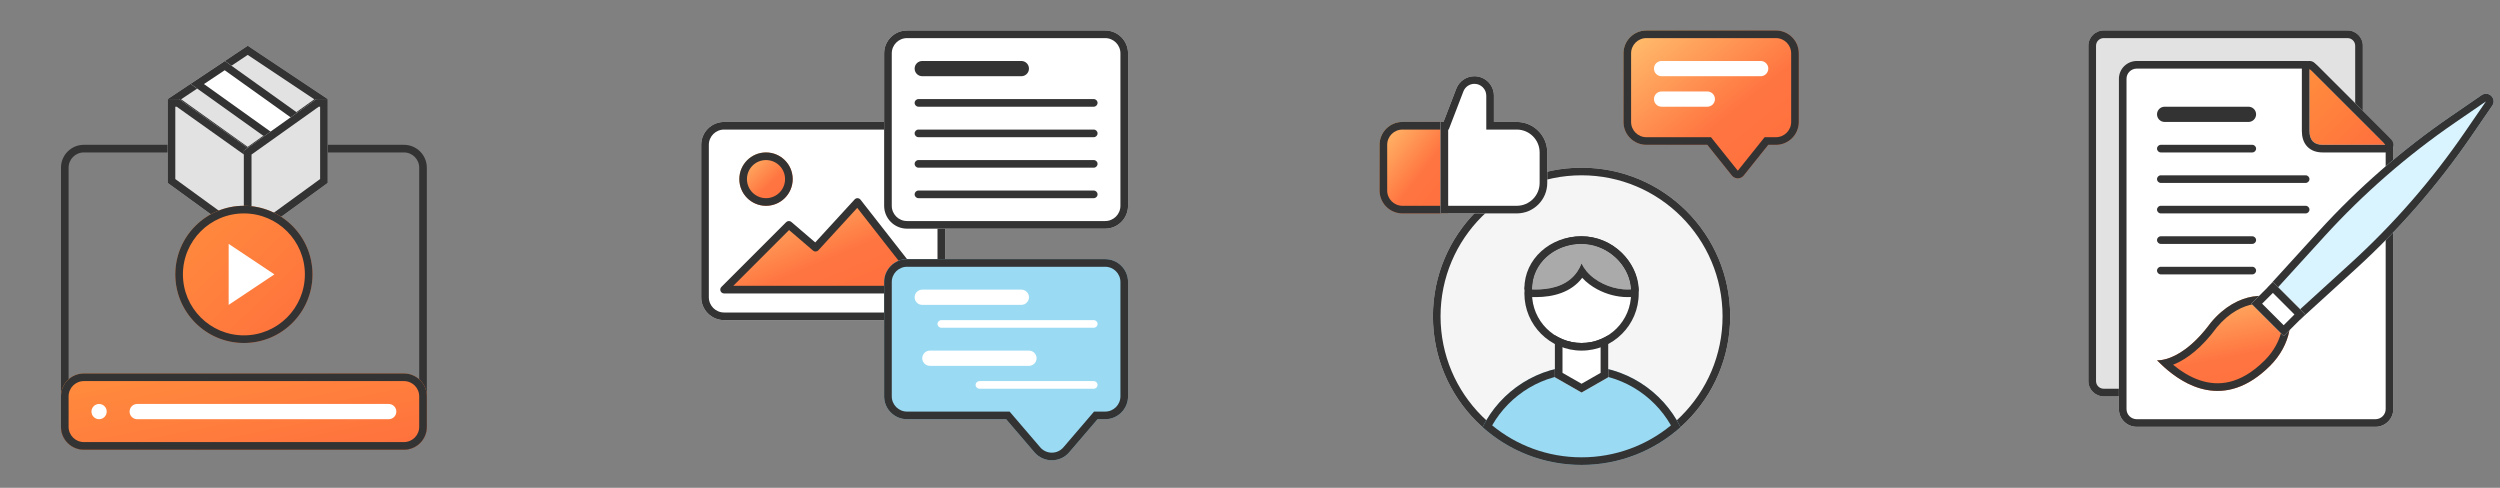 <svg width="328" height="64" viewBox="0 0 328 64" fill="none" xmlns="http://www.w3.org/2000/svg">
<rect x="0" y="0" width="328" height="64" fill="#808080" stroke="none"/>
<path fill-rule="evenodd" clip-rule="evenodd" d="M53 20H11C9.895 20 9 20.895 9 22V56C9 57.105 9.895 58 11 58H53C54.105 58 55 57.105 55 56V22C55 20.895 54.105 20 53 20ZM11 19C9.343 19 8 20.343 8 22V56C8 57.657 9.343 59 11 59H53C54.657 59 56 57.657 56 56V22C56 20.343 54.657 19 53 19H11Z" fill="#333333"/>
<path d="M8 52C8 50.343 9.343 49 11 49H53C54.657 49 56 50.343 56 52V56C56 57.657 54.657 59 53 59H11C9.343 59 8 57.657 8 56V52Z" fill="url(#paint0_linear_250_1353)"/>
<path fill-rule="evenodd" clip-rule="evenodd" d="M53 50H11C9.895 50 9 50.895 9 52V56C9 57.105 9.895 58 11 58H53C54.105 58 55 57.105 55 56V52C55 50.895 54.105 50 53 50ZM11 49C9.343 49 8 50.343 8 52V56C8 57.657 9.343 59 11 59H53C54.657 59 56 57.657 56 56V52C56 50.343 54.657 49 53 49H11Z" fill="#333333"/>
<path d="M14 54C14 54.552 13.552 55 13 55C12.448 55 12 54.552 12 54C12 53.448 12.448 53 13 53C13.552 53 14 53.448 14 54Z" fill="white"/>
<path d="M17 54C17 53.448 17.448 53 18 53H51C51.552 53 52 53.448 52 54C52 54.552 51.552 55 51 55H18C17.448 55 17 54.552 17 54Z" fill="white"/>
<path d="M32.5 6L43 13L32.5 20.5L22 13L32.5 6Z" fill="#E2E2E2"/>
<path fill-rule="evenodd" clip-rule="evenodd" d="M32.5 7.202L23.76 13.028L32.5 19.271L41.24 13.028L32.5 7.202ZM32.5 6L22 13L32.5 20.5L43 13L32.5 6Z" fill="#333333"/>
<path d="M29.5 8L40 15.5L35.5 18.5L25 11L29.5 8Z" fill="white"/>
<path fill-rule="evenodd" clip-rule="evenodd" d="M29.48 9.215L26.76 11.028L35.52 17.285L38.24 15.472L29.48 9.215ZM29.5 8L25 11L35.5 18.5L40 15.5L29.5 8Z" fill="#333333"/>
<path d="M22 24V13H23.5L33 19.758V30.036C33 30.854 32.073 31.326 31.412 30.845L22 24Z" fill="#E2E2E2"/>
<path fill-rule="evenodd" clip-rule="evenodd" d="M23 23.491L32 30.036V20.274L23.181 14H23V23.491ZM23.5 13L33 19.758V30.036C33 30.854 32.073 31.326 31.412 30.845L22 24V13H23.5Z" fill="#333333"/>
<path d="M43 24V13H41.5L32 19.758V30.036C32 30.854 32.927 31.326 33.588 30.845L43 24Z" fill="#E2E2E2"/>
<path fill-rule="evenodd" clip-rule="evenodd" d="M42 23.491L33 30.036V20.274L41.819 14H42V23.491ZM41.5 13L32 19.758V30.036C32 30.854 32.927 31.326 33.588 30.845L43 24V13H41.5Z" fill="#333333"/>
<path d="M41 36C41 40.971 36.971 45 32 45C27.029 45 23 40.971 23 36C23 31.029 27.029 27 32 27C36.971 27 41 31.029 41 36Z" fill="url(#paint1_linear_250_1353)"/>
<path fill-rule="evenodd" clip-rule="evenodd" d="M32 44C36.418 44 40 40.418 40 36C40 31.582 36.418 28 32 28C27.582 28 24 31.582 24 36C24 40.418 27.582 44 32 44ZM32 45C36.971 45 41 40.971 41 36C41 31.029 36.971 27 32 27C27.029 27 23 31.029 23 36C23 40.971 27.029 45 32 45Z" fill="#333333"/>
<path d="M36 36L30 40L30 32L36 36Z" fill="white"/>
<path d="M92 19C92 17.343 93.343 16 95 16H121C122.657 16 124 17.343 124 19V39C124 40.657 122.657 42 121 42H95C93.343 42 92 40.657 92 39V19Z" fill="white"/>
<path fill-rule="evenodd" clip-rule="evenodd" d="M121 17H95C93.895 17 93 17.895 93 19V39C93 40.105 93.895 41 95 41H121C122.105 41 123 40.105 123 39V19C123 17.895 122.105 17 121 17ZM95 16C93.343 16 92 17.343 92 19V39C92 40.657 93.343 42 95 42H121C122.657 42 124 40.657 124 39V19C124 17.343 122.657 16 121 16H95Z" fill="#333333"/>
<path d="M103.5 29.5L95 38H121.5L112.5 26.5L107 32.5L103.5 29.5Z" fill="url(#paint2_linear_250_1353)"/>
<path fill-rule="evenodd" clip-rule="evenodd" d="M112.519 26C112.666 26.006 112.803 26.076 112.894 26.192L121.894 37.692C122.012 37.842 122.033 38.047 121.95 38.219C121.866 38.391 121.691 38.5 121.5 38.5H95C94.798 38.5 94.615 38.378 94.538 38.191C94.461 38.005 94.504 37.789 94.647 37.646L103.146 29.146C103.331 28.962 103.627 28.95 103.825 29.12L106.958 31.806L112.131 26.162C112.231 26.054 112.373 25.995 112.519 26ZM112.47 27.273L107.369 32.838C107.186 33.037 106.879 33.055 106.675 32.88L103.526 30.181L96.207 37.5H120.474L112.47 27.273Z" fill="#333333"/>
<path d="M116 7C116 5.343 117.343 4 119 4H145C146.657 4 148 5.343 148 7V27C148 28.657 146.657 30 145 30H119C117.343 30 116 28.657 116 27V7Z" fill="white"/>
<path fill-rule="evenodd" clip-rule="evenodd" d="M145 5H119C117.895 5 117 5.895 117 7V27C117 28.105 117.895 29 119 29H145C146.105 29 147 28.105 147 27V7C147 5.895 146.105 5 145 5ZM119 4C117.343 4 116 5.343 116 7V27C116 28.657 117.343 30 119 30H145C146.657 30 148 28.657 148 27V7C148 5.343 146.657 4 145 4H119Z" fill="#333333"/>
<path d="M116 37C116 35.343 117.343 34 119 34H145C146.657 34 148 35.343 148 37V52C148 53.657 146.657 55 145 55H144L140.278 59.343C139.08 60.739 136.92 60.739 135.722 59.343L132 55H119C117.343 55 116 53.657 116 52V37Z" fill="#9ADAF3"/>
<path fill-rule="evenodd" clip-rule="evenodd" d="M132.46 54L136.481 58.692C137.28 59.623 138.72 59.623 139.519 58.692L143.54 54H145C146.105 54 147 53.105 147 52V37C147 35.895 146.105 35 145 35H119C117.895 35 117 35.895 117 37V52C117 53.105 117.895 54 119 54H132.46ZM144 55H145C146.657 55 148 53.657 148 52V37C148 35.343 146.657 34 145 34H119C117.343 34 116 35.343 116 37V52C116 53.657 117.343 55 119 55H132L135.722 59.343C136.92 60.739 139.08 60.739 140.278 59.343L144 55Z" fill="#333333"/>
<path d="M104 23.5C104 25.433 102.433 27 100.5 27C98.567 27 97 25.433 97 23.5C97 21.567 98.567 20 100.5 20C102.433 20 104 21.567 104 23.5Z" fill="url(#paint3_linear_250_1353)"/>
<path fill-rule="evenodd" clip-rule="evenodd" d="M100.5 26C101.881 26 103 24.881 103 23.5C103 22.119 101.881 21 100.5 21C99.119 21 98 22.119 98 23.5C98 24.881 99.119 26 100.5 26ZM100.5 27C102.433 27 104 25.433 104 23.5C104 21.567 102.433 20 100.5 20C98.567 20 97 21.567 97 23.5C97 25.433 98.567 27 100.5 27Z" fill="#333333"/>
<path d="M120 9C120 8.448 120.448 8 121 8H134C134.552 8 135 8.448 135 9C135 9.552 134.552 10 134 10H121C120.448 10 120 9.552 120 9Z" fill="#333333"/>
<path d="M120 39C120 38.448 120.448 38 121 38H134C134.552 38 135 38.448 135 39C135 39.552 134.552 40 134 40H121C120.448 40 120 39.552 120 39Z" fill="white"/>
<path d="M123 42.5C123 42.224 123.224 42 123.5 42H143.5C143.776 42 144 42.224 144 42.5C144 42.776 143.776 43 143.5 43H123.5C123.224 43 123 42.776 123 42.5Z" fill="white"/>
<path d="M121 47C121 46.448 121.448 46 122 46H135C135.552 46 136 46.448 136 47C136 47.552 135.552 48 135 48H122C121.448 48 121 47.552 121 47Z" fill="white"/>
<path d="M128 50.5C128 50.224 128.224 50 128.5 50H143.5C143.776 50 144 50.224 144 50.5C144 50.776 143.776 51 143.5 51H128.5C128.224 51 128 50.776 128 50.5Z" fill="white"/>
<path d="M120 13.5C120 13.224 120.224 13 120.5 13H143.5C143.776 13 144 13.224 144 13.5C144 13.776 143.776 14 143.5 14H120.5C120.224 14 120 13.776 120 13.5Z" fill="#333333"/>
<path d="M120 17.5C120 17.224 120.224 17 120.5 17H143.5C143.776 17 144 17.224 144 17.5C144 17.776 143.776 18 143.5 18H120.5C120.224 18 120 17.776 120 17.5Z" fill="#333333"/>
<path d="M120 21.5C120 21.224 120.224 21 120.5 21H143.5C143.776 21 144 21.224 144 21.5C144 21.776 143.776 22 143.5 22H120.5C120.224 22 120 21.776 120 21.5Z" fill="#333333"/>
<path d="M120 25.5C120 25.224 120.224 25 120.5 25H143.5C143.776 25 144 25.224 144 25.5C144 25.776 143.776 26 143.5 26H120.5C120.224 26 120 25.776 120 25.5Z" fill="#333333"/>
<path d="M227 41.5C227 52.27 218.27 61 207.5 61C196.73 61 188 52.27 188 41.5C188 30.73 196.73 22 207.5 22C218.27 22 227 30.73 227 41.5Z" fill="#F5F5F5"/>
<path fill-rule="evenodd" clip-rule="evenodd" d="M207.5 60C217.717 60 226 51.717 226 41.5C226 31.283 217.717 23 207.5 23C197.283 23 189 31.283 189 41.5C189 51.717 197.283 60 207.5 60ZM207.5 61C218.27 61 227 52.27 227 41.5C227 30.73 218.27 22 207.5 22C196.73 22 188 30.73 188 41.5C188 52.27 196.73 61 207.5 61Z" fill="#333333"/>
<path fill-rule="evenodd" clip-rule="evenodd" d="M194.512 56.046C196.887 51.277 201.811 48 207.5 48C213.189 48 218.113 51.277 220.488 56.046C217.039 59.127 212.488 61 207.5 61C202.512 61 197.961 59.127 194.512 56.046Z" fill="#9ADAF3"/>
<path fill-rule="evenodd" clip-rule="evenodd" d="M195.772 55.808C198.965 58.428 203.048 60 207.5 60C211.952 60 216.035 58.428 219.228 55.808C216.901 51.739 212.52 49 207.5 49C202.481 49 198.099 51.739 195.772 55.808ZM220.488 56.046C218.113 51.277 213.189 48 207.5 48C201.811 48 196.887 51.277 194.512 56.046C197.961 59.127 202.512 61 207.5 61C212.488 61 217.039 59.127 220.488 56.046Z" fill="#333333"/>
<path d="M204 44H211V49.5L207.5 51.5L204 49.5V44Z" fill="white"/>
<path fill-rule="evenodd" clip-rule="evenodd" d="M210 45H205V48.92L207.5 50.348L210 48.92V45ZM211 49.5L207.5 51.5L204 49.5V44H211V49.5Z" fill="#333333"/>
<path d="M181 19C181 17.343 182.343 16 184 16H190V28H184C182.343 28 181 26.657 181 25V19Z" fill="url(#paint4_linear_250_1353)"/>
<path fill-rule="evenodd" clip-rule="evenodd" d="M189 17H184C182.895 17 182 17.895 182 19V25C182 26.105 182.895 27 184 27H189V17ZM184 16C182.343 16 181 17.343 181 19V25C181 26.657 182.343 28 184 28H190V16H184Z" fill="#333333"/>
<path fill-rule="evenodd" clip-rule="evenodd" d="M193.446 10C192.39 10 191.442 10.651 191.063 11.637L189.385 16H189V17V28H199C201.209 28 203 26.209 203 24V20C203 17.791 201.209 16 199 16H196V12.554C196 11.143 194.857 10 193.446 10Z" fill="white"/>
<path fill-rule="evenodd" clip-rule="evenodd" d="M190.071 17H190V27H199C200.657 27 202 25.657 202 24V20C202 18.343 200.657 17 199 17H195V12.554C195 11.696 194.304 11 193.446 11C192.803 11 192.227 11.396 191.996 11.996L190.071 17ZM196 16V12.554C196 11.143 194.857 10 193.446 10C192.39 10 191.442 10.651 191.063 11.637L189.385 16H189V28H199C201.209 28 203 26.209 203 24V20C203 17.791 201.209 16 199 16H196Z" fill="#333333"/>
<path d="M213 7C213 5.343 214.343 4 216 4H233C234.657 4 236 5.343 236 7V16C236 17.657 234.657 19 233 19H232L228.781 23.024C228.381 23.524 227.619 23.524 227.219 23.024L224 19H216C214.343 19 213 17.657 213 16V7Z" fill="url(#paint5_linear_250_1353)"/>
<path fill-rule="evenodd" clip-rule="evenodd" d="M224.481 18L228 22.399L231.519 18H233C234.105 18 235 17.105 235 16V7C235 5.895 234.105 5 233 5H216C214.895 5 214 5.895 214 7V16C214 17.105 214.895 18 216 18H224.481ZM232 19H233C234.657 19 236 17.657 236 16V7C236 5.343 234.657 4 233 4H216C214.343 4 213 5.343 213 7V16C213 17.657 214.343 19 216 19H224L227.219 23.024C227.619 23.524 228.381 23.524 228.781 23.024L232 19Z" fill="#333333"/>
<path d="M217 9C217 8.448 217.448 8 218 8H231C231.552 8 232 8.448 232 9C232 9.552 231.552 10 231 10H218C217.448 10 217 9.552 217 9Z" fill="white"/>
<path d="M217 13C217 12.448 217.448 12 218 12H224C224.552 12 225 12.448 225 13C225 13.552 224.552 14 224 14H218C217.448 14 217 13.552 217 13Z" fill="white"/>
<path d="M207.5 45C211.09 45 214 42.09 214 38.5C214 34.91 211.09 32 207.5 32C203.91 32 201 34.91 201 38.5C201 42.09 203.91 45 207.5 45Z" fill="white"/>
<path fill-rule="evenodd" clip-rule="evenodd" d="M215 38.5C215 42.642 211.642 46 207.5 46C203.358 46 200 42.642 200 38.5C200 34.358 203.358 31 207.5 31C211.642 31 215 34.358 215 38.5ZM214 38.5C214 42.09 211.09 45 207.5 45C203.91 45 201 42.09 201 38.5C201 34.91 203.91 32 207.5 32C211.09 32 214 34.91 214 38.5Z" fill="#333333"/>
<path d="M214 37.966C213.881 34.82 210.904 32 207.444 32C203.864 32 201 34.603 201 37.857C201 38.074 201 37.979 201 37.979C201.5 37.979 201.023 37.979 201.5 37.979C204.125 37.979 206.5 37.125 207.5 34.563C208.5 36.698 211.233 37.979 213.5 37.979L214 37.966Z" fill="#AAAAAA"/>
<path fill-rule="evenodd" clip-rule="evenodd" d="M214.73 38.65C214.547 38.844 214.294 38.958 214.027 38.965L213.527 38.979C213.518 38.979 213.509 38.979 213.5 38.979C212.191 38.979 210.779 38.613 209.551 37.952C208.832 37.566 208.151 37.064 207.587 36.451C206.136 38.362 203.788 38.979 201.5 38.979H201V38L200 38V37.857C200 33.963 203.404 31 207.444 31C211.401 31 214.858 34.205 214.999 37.928C215.009 38.195 214.912 38.455 214.73 38.65ZM201.071 36.979C201.024 37.266 201 37.559 201 37.857V37.979H201.5C201.668 37.979 201.835 37.976 202 37.969C204.026 37.88 205.855 37.236 206.947 35.624C207.161 35.309 207.347 34.956 207.5 34.563C207.669 34.922 207.886 35.258 208.143 35.567C209.297 36.96 211.236 37.819 212.999 37.959C213.168 37.973 213.335 37.979 213.5 37.979L214 37.966C213.987 37.629 213.942 37.295 213.866 36.969C213.237 34.248 210.533 32 207.444 32C204.192 32 201.532 34.147 201.071 36.979Z" fill="#333333"/>
<path d="M274 6C274 4.895 274.895 4 276 4H308C309.105 4 310 4.895 310 6V50C310 51.105 309.105 52 308 52H276C274.895 52 274 51.105 274 50V6Z" fill="#E2E2E2"/>
<path fill-rule="evenodd" clip-rule="evenodd" d="M308 5H276C275.448 5 275 5.448 275 6V50C275 50.552 275.448 51 276 51H308C308.552 51 309 50.552 309 50V6C309 5.448 308.552 5 308 5ZM276 4C274.895 4 274 4.895 274 6V50C274 51.105 274.895 52 276 52H308C309.105 52 310 51.105 310 50V6C310 4.895 309.105 4 308 4H276Z" fill="#333333"/>
<path fill-rule="evenodd" clip-rule="evenodd" d="M280.348 8C279.051 8 278 9.042 278 10.328V53.672C278 54.958 279.051 56 280.348 56H311.652C312.949 56 314 54.958 314 53.672V19.5C314 18.883 313.753 18.291 313.312 17.854L304.122 8.682C303.682 8.245 303.085 8 302.462 8H280.348Z" fill="white"/>
<path fill-rule="evenodd" clip-rule="evenodd" d="M312.608 18.564L312.606 18.562L303.418 9.392C303.418 9.392 303.418 9.391 303.417 9.391C303.165 9.142 302.822 9 302.462 9H280.348C279.595 9 279 9.603 279 10.328V53.672C279 54.398 279.595 55 280.348 55H311.652C312.405 55 313 54.398 313 53.672V19.5C313 19.151 312.86 18.814 312.608 18.564ZM304.122 8.682L313.312 17.854C313.753 18.291 314 18.883 314 19.5V53.672C314 54.958 312.949 56 311.652 56H280.348C279.051 56 278 54.958 278 53.672V10.328C278 9.042 279.051 8 280.348 8H302.462C303.085 8 303.682 8.245 304.122 8.682Z" fill="#333333"/>
<path d="M303.003 9L313.003 19H304.735C303.587 19 303.003 18.387 303.003 17.182V9Z" fill="url(#paint6_linear_250_1353)"/>
<path fill-rule="evenodd" clip-rule="evenodd" d="M302.62 8.076C302.994 7.921 303.424 8.007 303.71 8.293L313.71 18.293C313.996 18.579 314.082 19.009 313.927 19.383C313.772 19.756 313.407 20 313.003 20H304.735C303.989 20 303.253 19.798 302.714 19.233C302.184 18.676 302.003 17.931 302.003 17.182V9C302.003 8.596 302.247 8.231 302.62 8.076ZM313.003 19L303.003 9V17.182C303.003 18.387 303.587 19 304.735 19H313.003Z" fill="#333333"/>
<path d="M297.849 47.975C290.778 55.046 284.562 48.83 283 47.268C283 47.268 286.182 47.621 290.071 42.318C293.607 38.075 298.055 38.281 299.617 39.843C301.179 41.405 300.583 45.241 297.849 47.975Z" fill="url(#paint7_linear_250_1353)"/>
<path fill-rule="evenodd" clip-rule="evenodd" d="M292.531 50.095C293.923 49.758 295.48 48.93 297.142 47.268C298.375 46.035 299.108 44.569 299.363 43.276C299.627 41.94 299.356 40.996 298.91 40.55C298.423 40.063 297.283 39.641 295.744 39.891C294.258 40.132 292.48 40.999 290.859 42.935C288.837 45.685 286.947 47.039 285.486 47.694C285.356 47.752 285.23 47.805 285.107 47.852C286.023 48.61 287.241 49.439 288.671 49.909C289.842 50.293 291.14 50.431 292.531 50.095ZM283.962 48.187C283.551 47.819 283.227 47.494 283 47.268C283 47.268 283.462 47.319 284.248 47.089C285.526 46.716 287.663 45.601 290.071 42.318C293.607 38.075 298.055 38.281 299.617 39.843C301.179 41.405 300.583 45.241 297.849 47.975C291.804 54.02 286.384 50.353 283.962 48.187Z" fill="#333333"/>
<path d="M304.198 30.366C309.376 24.682 315.193 19.614 321.533 15.264L325.591 12.479C326.505 11.852 327.608 12.956 326.981 13.869L324.197 17.927C319.846 24.267 314.778 30.084 309.094 35.263L301.738 41.964L297.496 37.722L304.198 30.366Z" fill="#D9F4FF"/>
<path fill-rule="evenodd" clip-rule="evenodd" d="M301.771 40.582L308.421 34.523C314.048 29.396 319.065 23.638 323.372 17.361L326.157 13.303L322.099 16.088C315.822 20.395 310.064 25.413 304.937 31.04L298.878 37.69L301.771 40.582ZM301.738 41.964L309.094 35.263C314.778 30.084 319.846 24.267 324.197 17.927L326.981 13.869C327.608 12.956 326.505 11.852 325.591 12.479L321.533 15.264C315.193 19.614 309.376 24.682 304.198 30.366L297.496 37.722L301.738 41.964Z" fill="#333333"/>
<path d="M298.203 37.014L302.445 41.257L299.617 44.086L295.374 39.843L298.203 37.014Z" fill="white"/>
<path fill-rule="evenodd" clip-rule="evenodd" d="M301.031 41.257L298.203 38.429L296.788 39.843L299.617 42.671L301.031 41.257ZM298.203 37.014L295.374 39.843L299.617 44.086L302.445 41.257L298.203 37.014Z" fill="#333333"/>
<path d="M283 15C283 14.448 283.448 14 284 14H295C295.552 14 296 14.448 296 15C296 15.552 295.552 16 295 16H284C283.448 16 283 15.552 283 15Z" fill="#333333"/>
<path d="M283 19.5C283 19.224 283.224 19 283.5 19H295.5C295.776 19 296 19.224 296 19.5C296 19.776 295.776 20 295.5 20H283.5C283.224 20 283 19.776 283 19.5Z" fill="#333333"/>
<path d="M283 23.5C283 23.224 283.224 23 283.5 23H302.5C302.776 23 303 23.224 303 23.5C303 23.776 302.776 24 302.5 24H283.5C283.224 24 283 23.776 283 23.5Z" fill="#333333"/>
<path d="M283 27.5C283 27.224 283.224 27 283.5 27H302.5C302.776 27 303 27.224 303 27.5C303 27.776 302.776 28 302.5 28H283.5C283.224 28 283 27.776 283 27.5Z" fill="#333333"/>
<path d="M283 31.5C283 31.224 283.224 31 283.5 31H295.5C295.776 31 296 31.224 296 31.5C296 31.776 295.776 32 295.5 32H283.5C283.224 32 283 31.776 283 31.5Z" fill="#333333"/>
<path d="M283 35.5C283 35.224 283.224 35 283.5 35H295.5C295.776 35 296 35.224 296 35.5C296 35.776 295.776 36 295.5 36H283.5C283.224 36 283 35.776 283 35.5Z" fill="#333333"/>
<defs>
<linearGradient id="paint0_linear_250_1353" x1="8" y1="48.609" x2="11.858" y2="67.85" gradientUnits="userSpaceOnUse">
<stop stop-color="#FF8E3D"/>
<stop offset="1" stop-color="#FF6F3D"/>
</linearGradient>
<linearGradient id="paint1_linear_250_1353" x1="23" y1="26.297" x2="41" y2="45" gradientUnits="userSpaceOnUse">
<stop stop-color="#FF8E3D"/>
<stop offset="1" stop-color="#FF6F3D"/>
</linearGradient>
<linearGradient id="paint2_linear_250_1353" x1="95" y1="26.051" x2="103.185" y2="45.649" gradientUnits="userSpaceOnUse">
<stop stop-color="#FFC671"/>
<stop offset="0.594" stop-color="#FF7541"/>
<stop offset="1" stop-color="#FF6F3D"/>
</linearGradient>
<linearGradient id="paint3_linear_250_1353" x1="97" y1="19.727" x2="104" y2="27" gradientUnits="userSpaceOnUse">
<stop stop-color="#FFC671"/>
<stop offset="0.594" stop-color="#FF7541"/>
<stop offset="1" stop-color="#FF6F3D"/>
</linearGradient>
<linearGradient id="paint4_linear_250_1353" x1="181" y1="15.531" x2="192.645" y2="24.606" gradientUnits="userSpaceOnUse">
<stop stop-color="#FFC671"/>
<stop offset="0.594" stop-color="#FF7541"/>
<stop offset="1" stop-color="#FF6F3D"/>
</linearGradient>
<linearGradient id="paint5_linear_250_1353" x1="213" y1="3.242" x2="231.999" y2="26.647" gradientUnits="userSpaceOnUse">
<stop stop-color="#FFC671"/>
<stop offset="0.594" stop-color="#FF7541"/>
<stop offset="1" stop-color="#FF6F3D"/>
</linearGradient>
<linearGradient id="paint6_linear_250_1353" x1="303.003" y1="8.609" x2="313.003" y2="19" gradientUnits="userSpaceOnUse">
<stop stop-color="#FF8E3D"/>
<stop offset="1" stop-color="#FF6F3D"/>
</linearGradient>
<linearGradient id="paint7_linear_250_1353" x1="295.491" y1="34.777" x2="299.141" y2="53.407" gradientUnits="userSpaceOnUse">
<stop stop-color="#FFC671"/>
<stop offset="0.594" stop-color="#FF7541"/>
<stop offset="1" stop-color="#FF6F3D"/>
</linearGradient>
</defs>
</svg>
